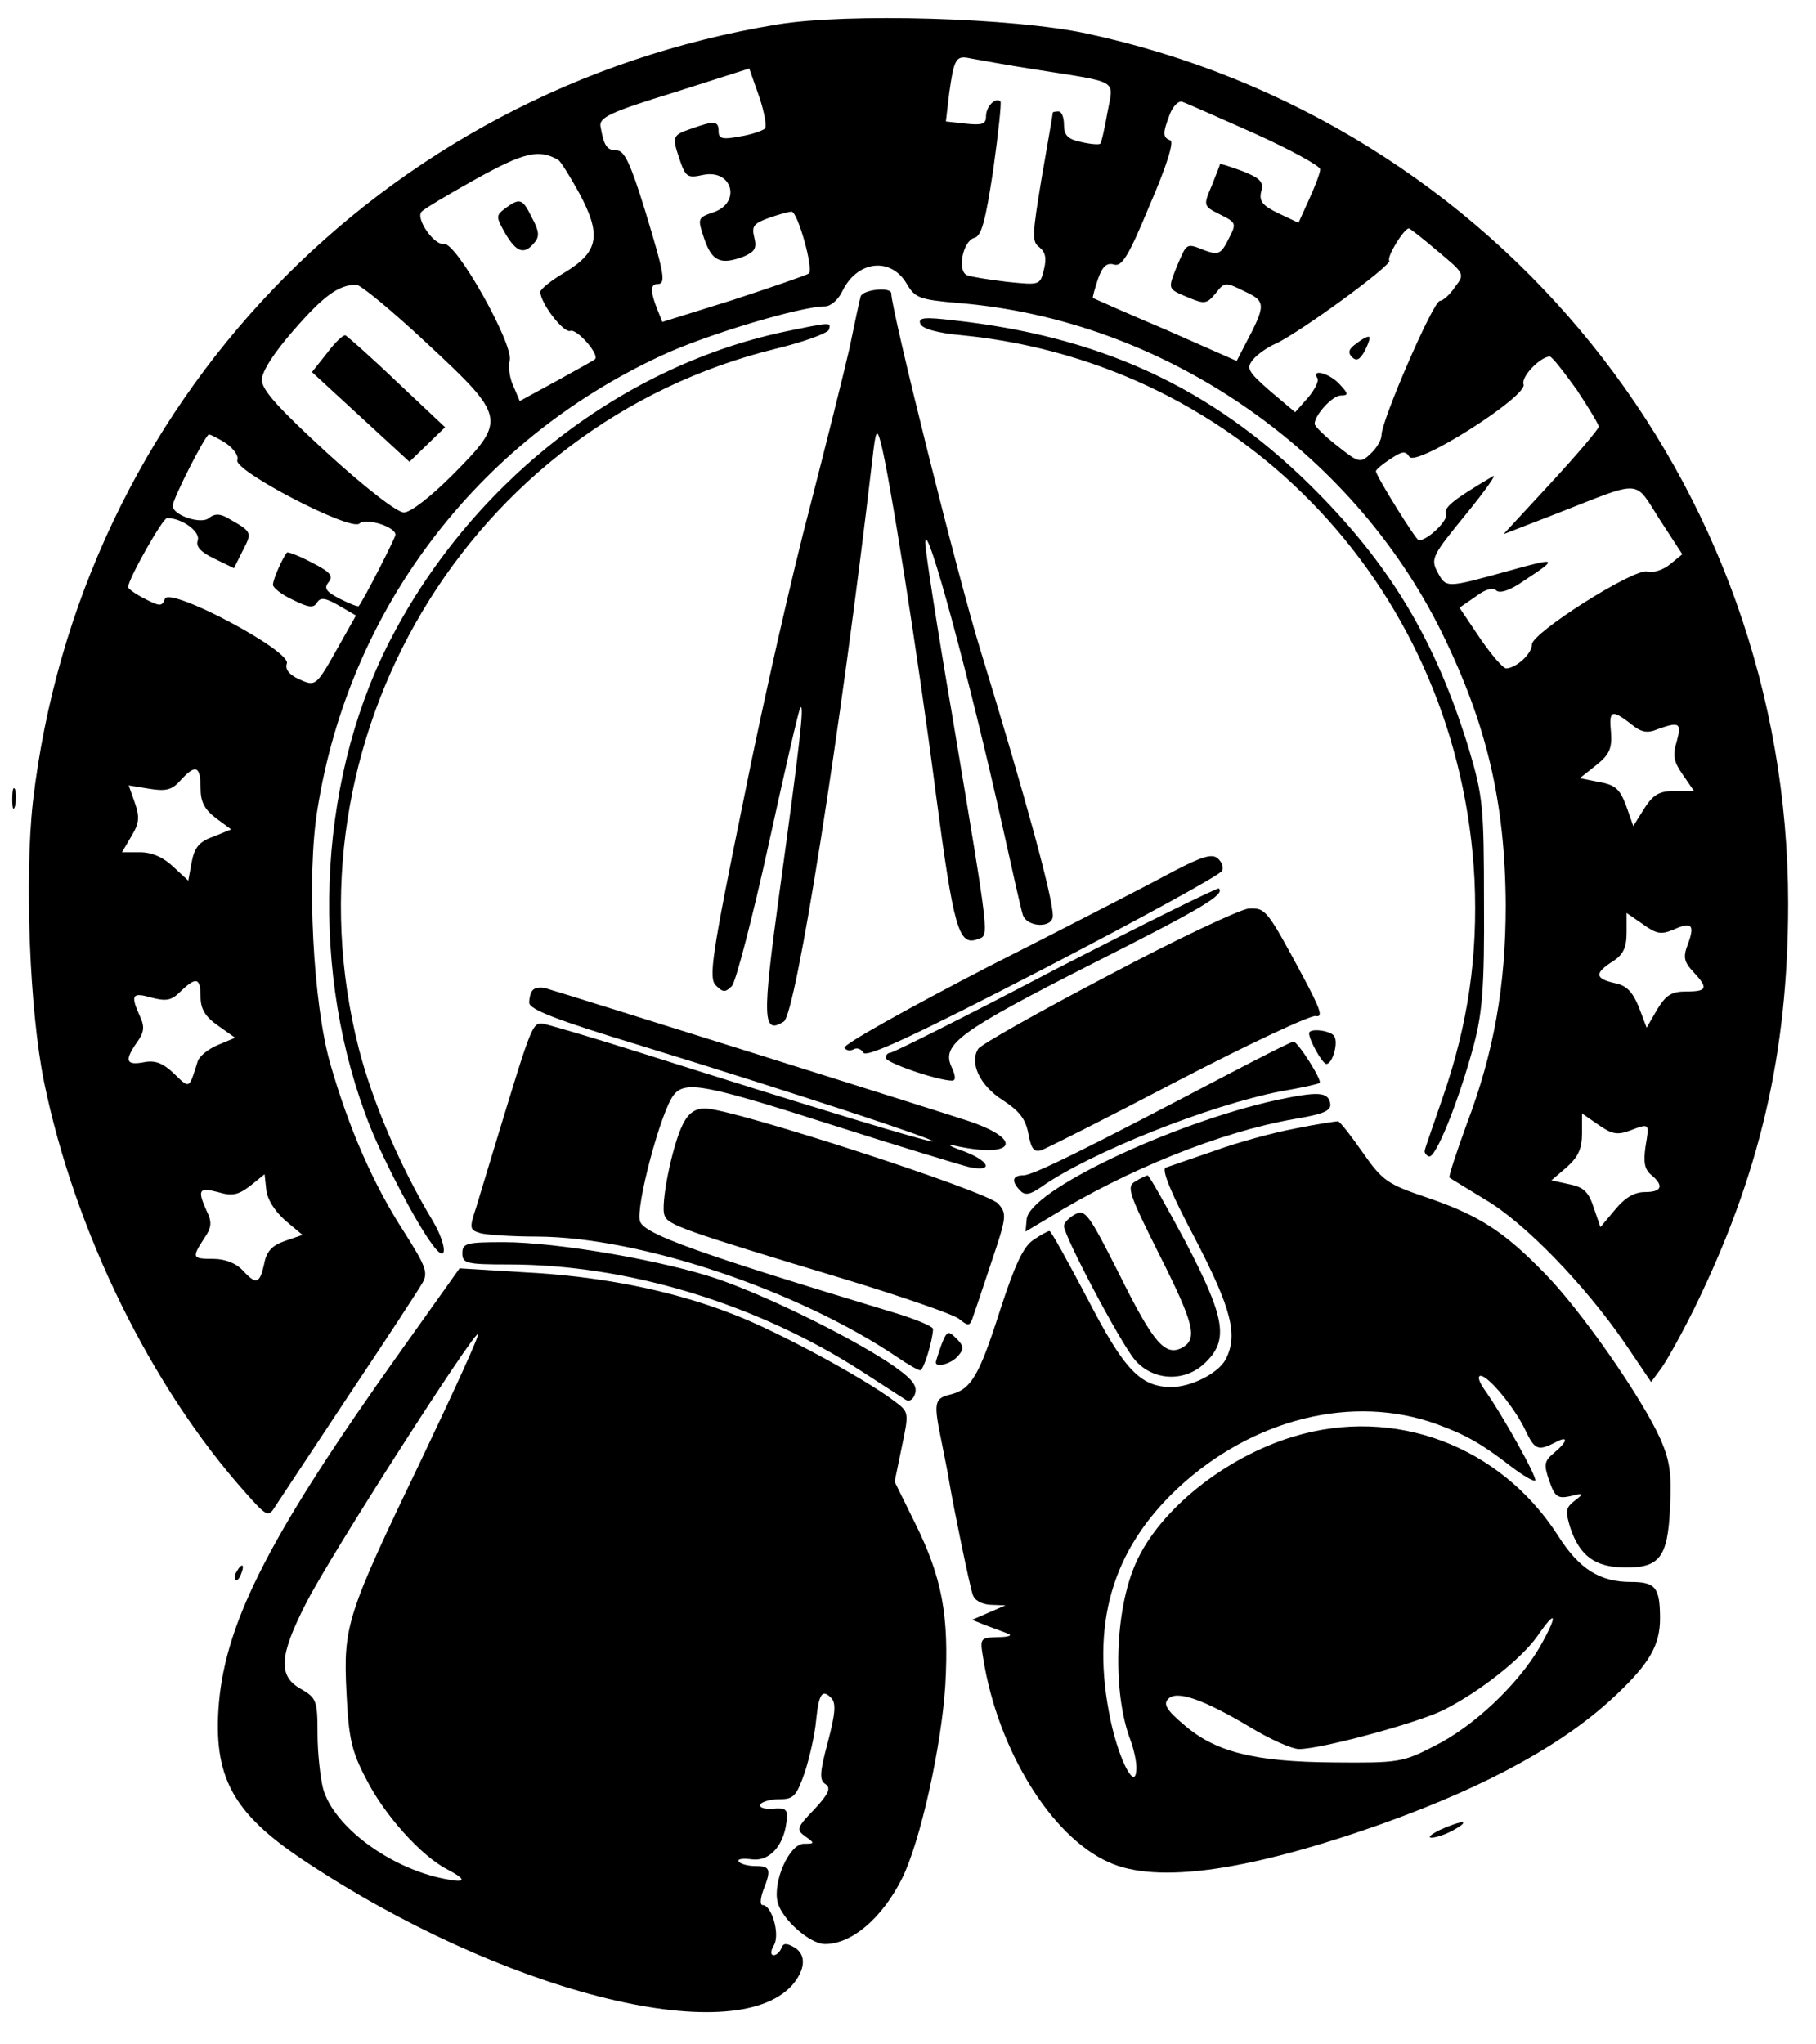<?xml version="1.0" standalone="no"?>
<!DOCTYPE svg PUBLIC "-//W3C//DTD SVG 20010904//EN"
 "http://www.w3.org/TR/2001/REC-SVG-20010904/DTD/svg10.dtd">
<svg version="1.0" xmlns="http://www.w3.org/2000/svg"
 width="326pt" height="367pt" viewBox="0 0 326 367"
 preserveAspectRatio="xMidYMid meet">

<g transform="translate(0,367) scale(0.1,-0.1)"
fill="#000000" stroke="none">
<path d="M1395 3626 c-712 -117 -1253 -682 -1336 -1396 -15 -136 -6 -374 20
-502 55 -268 192 -548 362 -738 37 -42 41 -44 52 -26 7 11 67 101 133 201 67
100 127 192 133 203 10 18 4 31 -34 91 -55 85 -99 186 -132 301 -31 107 -43
338 -23 458 57 357 285 659 616 813 78 37 251 89 295 89 10 0 24 12 31 27 27
56 88 62 116 13 15 -25 23 -28 93 -34 365 -30 704 -261 867 -591 81 -165 114
-305 115 -490 0 -144 -21 -264 -70 -393 -19 -52 -33 -95 -31 -96 2 -2 31 -19
65 -40 71 -42 178 -153 249 -256 l48 -71 17 23 c10 13 36 60 59 106 119 242
170 460 170 730 0 756 -523 1404 -1260 1562 -131 28 -428 37 -555 16z m465
-81 c152 -24 139 -17 128 -77 -5 -29 -11 -55 -13 -56 -2 -2 -17 -1 -34 3 -24
5 -31 12 -31 31 0 13 -4 24 -10 24 -5 0 -10 -1 -10 -2 0 -2 -9 -54 -20 -117
-17 -103 -18 -115 -4 -125 11 -9 13 -20 8 -40 -7 -28 -7 -28 -66 -22 -33 4
-65 9 -72 12 -18 7 -8 61 13 67 13 3 20 30 34 122 9 65 15 120 13 123 -9 8
-26 -9 -26 -27 0 -14 -7 -16 -36 -13 l-36 4 6 51 c9 63 12 68 39 62 12 -2 65
-12 117 -20z m-487 -106 c-5 -4 -25 -11 -45 -14 -31 -6 -38 -4 -38 9 0 19 -7
20 -49 5 -35 -12 -35 -14 -20 -58 10 -29 14 -31 41 -25 53 11 69 -50 19 -67
-29 -10 -29 -11 -17 -47 14 -41 29 -48 70 -33 21 9 25 15 20 35 -5 20 -1 25
27 35 17 6 35 11 40 11 11 0 40 -103 31 -111 -4 -3 -65 -24 -135 -47 l-128
-40 -10 25 c-12 31 -11 43 1 43 16 0 13 17 -22 132 -26 84 -37 108 -51 108
-18 0 -23 9 -29 43 -3 16 18 26 132 61 l135 43 18 -51 c9 -27 14 -53 10 -57z
m880 -9 c64 -29 117 -58 117 -64 0 -6 -9 -30 -20 -54 l-19 -42 -36 17 c-29 14
-35 22 -31 39 5 17 -1 24 -34 37 -22 8 -40 14 -40 12 0 -1 -7 -19 -15 -39 -15
-35 -15 -36 15 -51 30 -15 30 -16 15 -45 -13 -26 -18 -28 -41 -20 -35 14 -33
14 -50 -25 -18 -45 -19 -43 19 -59 29 -12 33 -12 49 7 16 21 18 21 52 4 39
-18 39 -24 1 -96 l-15 -29 -127 56 c-71 30 -129 56 -131 57 -1 1 3 16 9 34 8
23 16 30 29 26 14 -4 26 15 64 107 30 69 44 114 37 116 -14 5 -14 13 -1 47 6
15 16 25 23 22 6 -2 65 -28 130 -57z m-1251 -47 c4 -2 21 -29 38 -60 40 -75
35 -105 -26 -142 -24 -14 -44 -30 -44 -35 0 -20 42 -75 54 -70 12 4 53 -43 44
-51 -2 -2 -33 -19 -69 -39 l-66 -36 -11 26 c-7 14 -10 35 -7 47 7 29 -96 213
-118 209 -18 -3 -52 47 -40 58 4 5 48 31 98 59 85 47 112 54 147 34z m1579
-164 c48 -40 49 -41 31 -64 -9 -14 -22 -25 -27 -25 -12 0 -105 -215 -105 -241
0 -9 -9 -24 -20 -34 -18 -17 -21 -16 -60 15 -22 17 -40 35 -40 39 0 16 32 51
47 51 14 0 14 3 -2 20 -18 20 -52 29 -40 11 3 -5 -5 -21 -17 -35 l-23 -26 -45
38 c-40 35 -43 41 -31 56 8 10 27 23 41 29 42 19 209 141 204 149 -5 7 26 57
35 58 2 0 25 -18 52 -41z m-1815 -165 c143 -133 144 -138 47 -236 -40 -40 -76
-68 -88 -68 -12 0 -69 44 -138 107 -87 80 -117 113 -117 131 0 15 22 49 57 89
54 62 80 81 112 82 7 1 65 -47 127 -105z m2064 -83 c22 -33 40 -63 40 -67 0
-4 -38 -49 -85 -100 l-86 -93 98 38 c153 60 136 61 182 -11 l41 -63 -22 -18
c-12 -10 -30 -16 -41 -13 -24 6 -207 -110 -207 -131 0 -17 -28 -42 -46 -43 -6
0 -27 25 -47 54 l-37 55 29 20 c17 13 31 17 37 11 6 -6 25 0 49 17 64 42 62
43 -31 17 -109 -30 -108 -30 -124 0 -12 23 -8 30 51 102 35 43 57 74 49 69
-71 -42 -89 -56 -84 -68 4 -11 -33 -47 -49 -47 -5 0 -77 116 -77 124 0 3 12
13 26 22 21 14 27 15 34 4 12 -19 213 109 205 130 -5 13 29 49 47 50 4 0 25
-27 48 -59z m-2424 -97 c14 -10 23 -23 20 -30 -7 -19 203 -128 219 -114 13 11
65 -6 65 -20 0 -5 -57 -117 -66 -128 -1 -2 -16 4 -34 13 -25 13 -29 19 -20 30
9 11 3 18 -30 35 -23 12 -43 20 -45 18 -8 -10 -25 -48 -25 -58 0 -5 16 -18 36
-27 28 -14 37 -15 43 -5 6 10 15 9 39 -5 l31 -18 -31 -55 c-41 -73 -41 -73
-72 -59 -17 8 -25 18 -21 28 7 23 -210 138 -219 116 -5 -14 -9 -14 -36 0 -16
8 -30 18 -30 21 0 14 62 124 70 124 26 0 60 -24 55 -40 -4 -11 5 -21 30 -33
l35 -17 16 32 c17 33 17 33 -29 59 -13 7 -22 7 -32 -1 -14 -12 -65 5 -65 22 0
12 59 128 65 128 3 0 17 -7 31 -16z m2521 -503 c19 -16 30 -18 49 -10 39 14
43 11 34 -22 -8 -26 -5 -37 11 -60 l20 -29 -34 0 c-28 0 -39 -6 -55 -31 l-20
-32 -13 37 c-11 29 -19 37 -48 42 l-35 7 29 23 c24 19 29 30 27 59 -4 40 1 42
35 16z m-2567 -115 c0 -26 7 -39 28 -55 l27 -20 -32 -13 c-26 -9 -34 -20 -39
-46 l-6 -33 -27 25 c-18 17 -38 26 -60 26 l-32 0 17 29 c14 23 15 34 6 60
l-11 31 37 -6 c30 -5 41 -2 56 15 27 30 36 26 36 -13z m2644 -255 c33 15 39 9
26 -26 -9 -23 -7 -32 10 -50 27 -29 25 -35 -13 -35 -26 0 -36 -6 -52 -32 l-19
-33 -14 37 c-11 27 -22 39 -43 43 -36 8 -37 18 -4 39 19 12 25 25 25 52 l0 35
29 -20 c25 -18 33 -19 55 -10z m-2644 -120 c0 -22 8 -36 31 -52 l31 -22 -31
-13 c-17 -7 -33 -20 -36 -29 -16 -51 -14 -50 -43 -22 -20 19 -34 24 -54 20
-32 -6 -35 3 -12 36 13 18 14 28 5 47 -17 38 -14 43 21 33 27 -7 36 -5 52 11
28 27 36 25 36 -9z m2565 -241 c37 14 36 14 29 -28 -4 -28 -2 -41 10 -51 24
-20 19 -31 -11 -31 -19 0 -36 -10 -54 -32 l-26 -31 -12 35 c-9 28 -18 37 -44
42 l-32 7 28 24 c20 18 27 33 27 60 l0 36 29 -20 c24 -17 34 -19 56 -11z
m-2413 -161 l31 -26 -32 -11 c-23 -8 -33 -19 -37 -42 -8 -35 -14 -37 -39 -10
-11 12 -31 20 -52 20 -38 0 -39 2 -17 36 14 20 15 30 5 50 -17 38 -14 43 20
34 26 -8 37 -5 58 11 l26 21 3 -28 c2 -18 16 -39 34 -55z"/>
<path d="M907 3296 c-17 -13 -17 -15 0 -45 20 -34 34 -39 52 -17 10 11 9 21
-4 45 -17 35 -22 36 -48 17z"/>
<path d="M2436 3054 c-15 -10 -17 -17 -9 -25 8 -8 14 -5 23 11 6 12 10 23 8
25 -2 2 -12 -3 -22 -11z"/>
<path d="M587 3036 l-27 -34 88 -81 87 -80 32 31 32 31 -86 81 c-47 45 -89 82
-93 84 -4 1 -19 -13 -33 -32z"/>
<path d="M1545 3138 c-2 -7 -11 -49 -20 -93 -10 -44 -42 -172 -71 -285 -30
-113 -84 -349 -119 -525 -58 -283 -63 -321 -50 -334 13 -13 17 -13 29 -1 7 8
37 123 66 255 29 132 54 242 57 245 7 6 -1 -64 -38 -334 -31 -226 -30 -254 8
-230 22 14 102 520 159 1009 6 53 8 57 15 31 15 -54 68 -390 99 -631 32 -242
41 -274 75 -261 21 8 23 -10 -45 398 -28 163 -50 305 -49 315 1 45 80 -247
139 -512 17 -77 33 -148 36 -157 7 -23 54 -25 54 -2 0 33 -49 212 -130 477
-39 125 -160 611 -160 640 0 13 -51 7 -55 -5z"/>
<path d="M1652 3089 c3 -9 30 -17 76 -21 508 -51 893 -461 919 -978 6 -135
-11 -257 -57 -390 -16 -47 -31 -89 -32 -94 -2 -5 2 -10 7 -12 12 -5 54 100 81
201 15 57 19 105 18 255 0 172 -2 191 -27 275 -60 196 -142 333 -286 475 -178
175 -376 266 -640 295 -51 6 -63 5 -59 -6z"/>
<path d="M1406 3074 c-298 -64 -567 -278 -710 -562 -128 -255 -140 -593 -31
-866 26 -64 83 -173 111 -210 27 -38 28 -4 1 42 -59 98 -109 216 -133 310
-141 554 197 1121 749 1256 50 12 93 28 95 34 4 14 5 14 -82 -4z"/>
<path d="M22 2235 c0 -16 2 -22 5 -12 2 9 2 23 0 30 -3 6 -5 -1 -5 -18z"/>
<path d="M2109 2107 c-35 -19 -184 -96 -332 -171 -147 -76 -265 -142 -261
-147 3 -5 10 -6 16 -3 6 4 14 1 18 -6 6 -9 94 32 324 151 173 90 318 169 320
176 3 6 -1 16 -8 22 -10 9 -29 3 -77 -22z"/>
<path d="M1895 1930 c-158 -83 -292 -150 -297 -150 -4 0 -8 -4 -8 -9 0 -9 94
-41 119 -41 7 0 7 8 -1 25 -18 40 13 63 253 185 200 101 238 124 227 135 -2 2
-134 -63 -293 -145z"/>
<path d="M1990 1919 c-124 -65 -229 -124 -234 -132 -16 -25 3 -66 44 -92 29
-19 41 -33 46 -60 5 -27 10 -34 23 -30 9 3 120 59 246 125 127 66 238 118 247
116 14 -3 8 13 -24 73 -64 119 -66 121 -96 120 -15 -1 -128 -54 -252 -120z"/>
<path d="M957 1893 c-4 -3 -7 -14 -7 -23 0 -12 48 -31 203 -78 273 -84 534
-170 521 -171 -10 -1 -202 57 -524 159 -85 27 -164 50 -174 52 -20 3 -21 0
-81 -197 -15 -49 -33 -109 -40 -132 -13 -39 -12 -41 8 -47 12 -3 58 -6 102 -6
184 -1 467 -96 645 -216 19 -13 38 -24 42 -24 6 0 22 52 23 74 0 5 -34 19 -75
31 -347 105 -442 139 -451 162 -9 24 38 201 61 228 21 25 57 18 282 -54 119
-38 231 -72 247 -76 46 -10 38 11 -11 29 -25 9 -30 13 -13 9 105 -23 125 10
25 44 -54 18 -710 224 -761 239 -8 2 -18 1 -22 -3z"/>
<path d="M2350 1815 c0 -12 24 -55 31 -55 11 0 22 38 14 50 -6 10 -45 15 -45
5z"/>
<path d="M2200 1739 c-255 -134 -346 -179 -363 -179 -20 0 -22 -11 -5 -28 8
-8 17 -7 37 7 88 62 302 147 431 172 36 6 67 13 69 15 5 4 -39 74 -47 74 -4 0
-59 -28 -122 -61z"/>
<path d="M2291 1695 c-189 -42 -444 -163 -448 -214 l-2 -22 42 25 c139 86 308
154 440 177 54 9 67 15 65 28 -4 21 -21 22 -97 6z"/>
<path d="M1226 1652 c-19 -37 -41 -145 -33 -164 6 -17 30 -26 322 -114 105
-32 198 -64 207 -72 15 -12 18 -13 23 -1 3 8 18 53 34 101 28 83 29 89 13 107
-18 22 -478 171 -526 171 -18 0 -30 -8 -40 -28z"/>
<path d="M2325 1644 c-38 -7 -104 -25 -145 -40 -41 -14 -81 -28 -87 -30 -9 -2
9 -46 52 -127 66 -127 78 -174 55 -218 -14 -25 -62 -49 -97 -49 -56 0 -85 31
-151 159 -35 66 -65 121 -68 121 -3 0 -16 -7 -29 -16 -18 -12 -33 -44 -60
-127 -38 -119 -52 -142 -91 -151 -27 -7 -28 -15 -14 -83 5 -26 12 -59 14 -73
7 -42 36 -184 42 -202 3 -11 16 -18 32 -19 l27 -1 -30 -13 -30 -13 25 -10 c14
-5 32 -12 40 -15 8 -3 0 -6 -18 -6 -33 -1 -33 -2 -27 -38 26 -164 122 -320
225 -366 87 -40 253 -16 497 71 188 68 324 143 416 231 58 55 77 88 77 135 0
56 -8 66 -52 66 -56 0 -93 23 -131 83 -104 162 -294 233 -475 178 -123 -37
-241 -132 -283 -227 -38 -85 -42 -232 -10 -317 6 -16 11 -38 11 -50 0 -46 -30
9 -46 83 -37 174 2 307 120 418 135 126 316 170 466 115 52 -19 80 -35 133
-76 21 -16 40 -27 43 -25 4 5 -58 117 -93 166 -8 12 -11 22 -5 22 14 0 61 -57
80 -97 17 -36 23 -38 53 -23 25 14 24 3 -1 -18 -18 -15 -19 -21 -9 -50 10 -29
15 -33 38 -28 24 6 25 5 8 -8 -17 -13 -17 -19 -8 -49 17 -50 44 -70 96 -71 64
-1 79 17 83 108 3 59 0 83 -17 122 -33 74 -143 232 -208 298 -74 76 -118 104
-211 136 -71 24 -80 30 -115 80 -21 30 -41 56 -45 57 -4 0 -38 -5 -77 -13z
m439 -931 c-39 -67 -119 -143 -190 -178 -56 -29 -65 -30 -179 -29 -144 1 -214
19 -270 68 -31 26 -37 37 -28 46 15 16 62 0 146 -50 36 -22 76 -40 89 -40 40
0 213 47 259 70 66 33 141 93 169 133 35 51 37 38 4 -20z"/>
<path d="M2038 1549 c-16 -9 -12 -21 42 -129 64 -127 70 -153 43 -169 -31 -17
-52 7 -113 130 -55 109 -62 119 -80 109 -11 -6 -20 -15 -20 -21 0 -18 101
-209 127 -240 33 -39 92 -41 128 -4 41 40 34 80 -37 216 -35 65 -65 119 -68
119 -3 -1 -13 -5 -22 -11z"/>
<path d="M830 1420 c0 -18 7 -20 83 -20 213 0 445 -70 634 -192 37 -24 73 -47
79 -51 7 -4 14 1 17 12 4 15 -8 28 -48 55 -75 49 -217 119 -307 150 -97 33
-288 66 -384 66 -67 0 -74 -2 -74 -20z"/>
<path d="M719 1244 c-231 -324 -313 -482 -326 -631 -11 -132 24 -197 151 -282
354 -236 771 -343 878 -225 24 28 26 55 4 68 -14 8 -20 8 -23 -1 -3 -7 -9 -13
-14 -13 -6 0 -6 8 1 19 10 21 -5 71 -21 71 -5 0 -4 12 1 26 15 38 13 44 -14
44 -14 0 -27 4 -30 8 -3 5 8 6 24 4 31 -4 57 24 62 68 3 22 -1 25 -25 23 -15
-1 -25 2 -22 8 4 5 19 9 35 9 25 0 30 6 45 49 9 28 18 69 20 92 5 49 11 57 27
41 9 -9 8 -27 -6 -80 -15 -56 -15 -68 -4 -75 10 -7 6 -17 -20 -45 -32 -33 -33
-37 -16 -49 17 -12 17 -13 -3 -13 -26 0 -56 -68 -47 -105 8 -31 58 -75 85 -75
48 0 102 46 138 117 33 66 71 237 78 348 7 125 -6 193 -54 290 l-37 75 13 63
c13 62 13 62 -14 82 -54 41 -213 127 -290 156 -107 42 -236 68 -375 75 l-115
7 -106 -149z m39 -191 c-136 -283 -142 -301 -136 -422 4 -82 9 -105 36 -156
32 -63 98 -137 145 -161 36 -19 34 -25 -5 -17 -98 19 -199 94 -218 162 -5 20
-10 64 -10 99 0 59 -2 64 -30 80 -41 23 -39 59 9 153 42 84 303 490 309 484 3
-2 -43 -102 -100 -222z"/>
<path d="M1690 1256 c-5 -15 -10 -29 -10 -32 0 -10 29 -2 40 12 11 12 10 18
-3 31 -15 15 -17 14 -27 -11z"/>
<path d="M425 849 c-4 -6 -5 -12 -2 -15 2 -3 7 2 10 11 7 17 1 20 -8 4z"/>
<path d="M2585 385 c-16 -8 -23 -14 -15 -14 8 0 26 6 40 14 32 18 15 18 -25 0z"/>
</g>
</svg>
